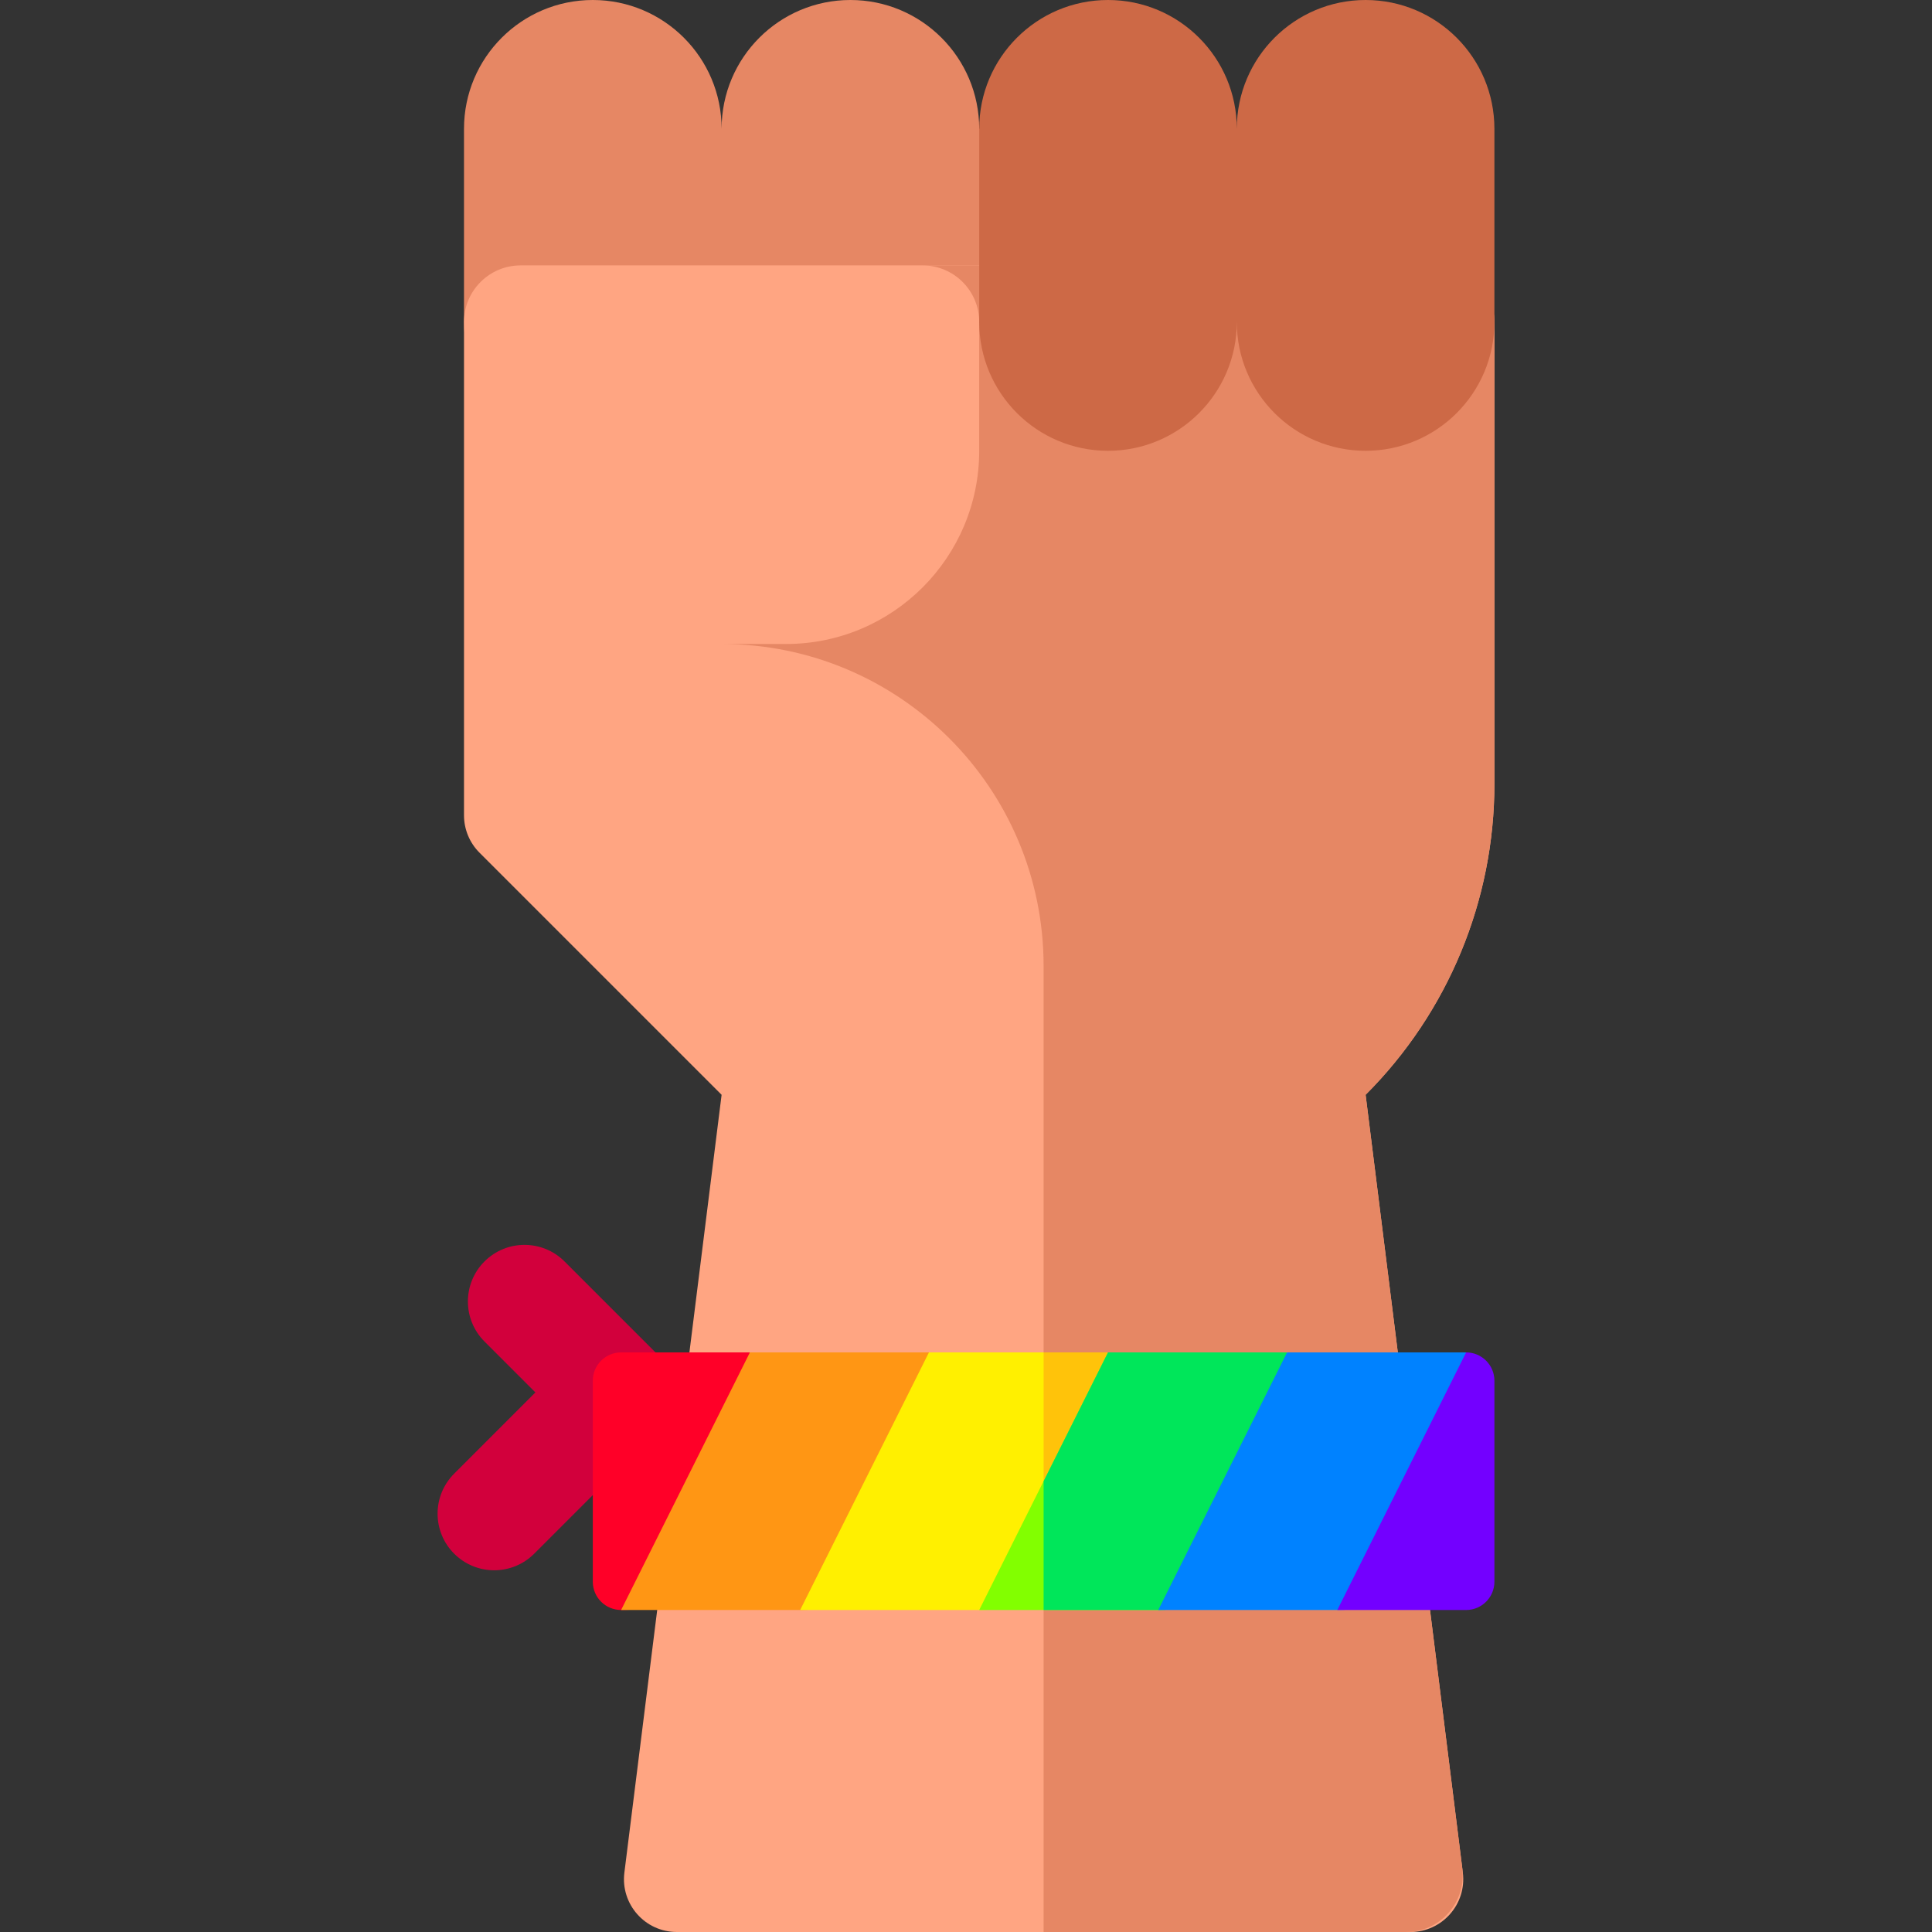 <svg id="Layer_1" enable-background="new 0 0 512 512" height="512" viewBox="0 0 512 512" width="512" xmlns="http://www.w3.org/2000/svg"><rect x="0" y="0" width="512" height="512" fill="#333333" stroke="none"/><g><path d="m120.36 411.746c-5.858-5.858-5.858-15.355 0-21.213l21.526-21.527-13.493-13.494c-5.858-5.858-5.858-15.355 0-21.213 5.857-5.858 15.355-5.858 21.213 0l24.1 24.1c5.858 5.858 5.858 15.355 0 21.213l-32.133 32.133c-5.858 5.86-15.357 5.858-21.213.001z" fill="#d2003c"/><path d="m232.827 411.746c-5.858-5.858-5.858-15.355 0-21.213l21.526-21.527-13.493-13.494c-5.858-5.858-5.858-15.355 0-21.213 5.857-5.858 15.355-5.858 21.213 0l24.1 24.1c5.858 5.858 5.858 15.355 0 21.213l-32.133 32.133c-5.859 5.86-15.357 5.858-21.213.001z" fill="#d2003c"/><path d="m259.499 34.133c0-18.85-15.283-34.133-34.133-34.133s-34.133 15.283-34.133 34.133c0-18.85-15.284-34.133-34.134-34.133s-34.133 15.283-34.133 34.133v51.2c0 18.85 15.283 34.133 34.133 34.133s34.133-15.283 34.133-34.133c0 18.85 15.283 34.133 34.133 34.133s34.133-15.283 34.133-34.133c14.138 0 25.6-11.461 25.6-25.6.001-14.138-11.46-25.6-25.599-25.6z" fill="#e68764"/><path d="m381.033 70.333h-243.067c-8.284 0-15 6.716-15 15v130.734c0 3.713 1.475 7.274 4.101 9.899l64.166 64.166-25.766 206.13c-1.044 8.356 5.471 15.736 13.892 15.736h194.415c8.421 0 14.936-7.381 13.892-15.736l-25.766-206.13c21.854-21.854 34.133-51.499 34.133-82.406v-122.393c0-8.284-6.716-15-15-15z" fill="#ffa582"/><path d="m244.499 70.333c8.284 0 15 6.716 15 15v34.133c0 28.277-22.923 51.2-51.2 51.2h-17.067c47.13 0 85.333 38.204 85.333 85.333v256h96.075c9.022 0 16.003-7.908 14.884-16.861l-25.626-205.006c21.854-21.854 34.133-51.499 34.133-82.406v-122.393c0-8.284-6.716-15-15-15z" fill="#e68764"/><path d="m361.899 0c-18.85 0-34.134 15.283-34.134 34.133.001-18.85-15.282-34.133-34.132-34.133s-34.133 15.283-34.133 34.133v51.2c0 18.85 15.283 34.133 34.133 34.133s34.133-15.283 34.133-34.133c0 18.85 15.283 34.133 34.134 34.133 18.85 0 34.133-15.283 34.133-34.133v-51.2c0-18.85-15.284-34.133-34.134-34.133z" fill="#cd6946"/><path d="m164.6 426.667c18.851 0 34.133-15.283 34.133-34.134v-34.133h-34.134c-4.142 0-7.5 3.358-7.5 7.5v53.267c0 4.142 3.359 7.499 7.501 7.5z" fill="#ff0028"/><path d="m198.733 358.4-34.133 68.267h47.45c18.851 0 34.133-15.283 34.133-34.134v-34.133z" fill="#ff9614"/><path d="m246.183 358.4-34.133 68.267h47.45c18.851 0 34.133-15.283 34.133-34.134v-34.133z" fill="#fff000"/><path d="m293.633 392.533v-34.133h-17.067v63.689c10.2-5.903 17.067-16.924 17.067-29.556z" fill="#ffc30a"/><path d="m293.633 358.4-34.133 68.267h47.45c18.851 0 34.133-15.283 34.133-34.134v-34.133z" fill="#82ff00"/><path d="m306.95 426.667c18.851 0 34.133-15.283 34.133-34.134v-34.133h-47.45l-17.067 34.134v34.133z" fill="#00e65a"/><path d="m341.083 358.4-34.133 68.267h47.45c18.851 0 34.133-15.283 34.133-34.134v-34.133z" fill="#0082ff"/><path d="m388.533 358.4-34.133 68.267h34.134c4.142 0 7.5-3.358 7.5-7.5v-53.267c-.001-4.142-3.359-7.5-7.501-7.5z" fill="#7300ff"/></g></svg>